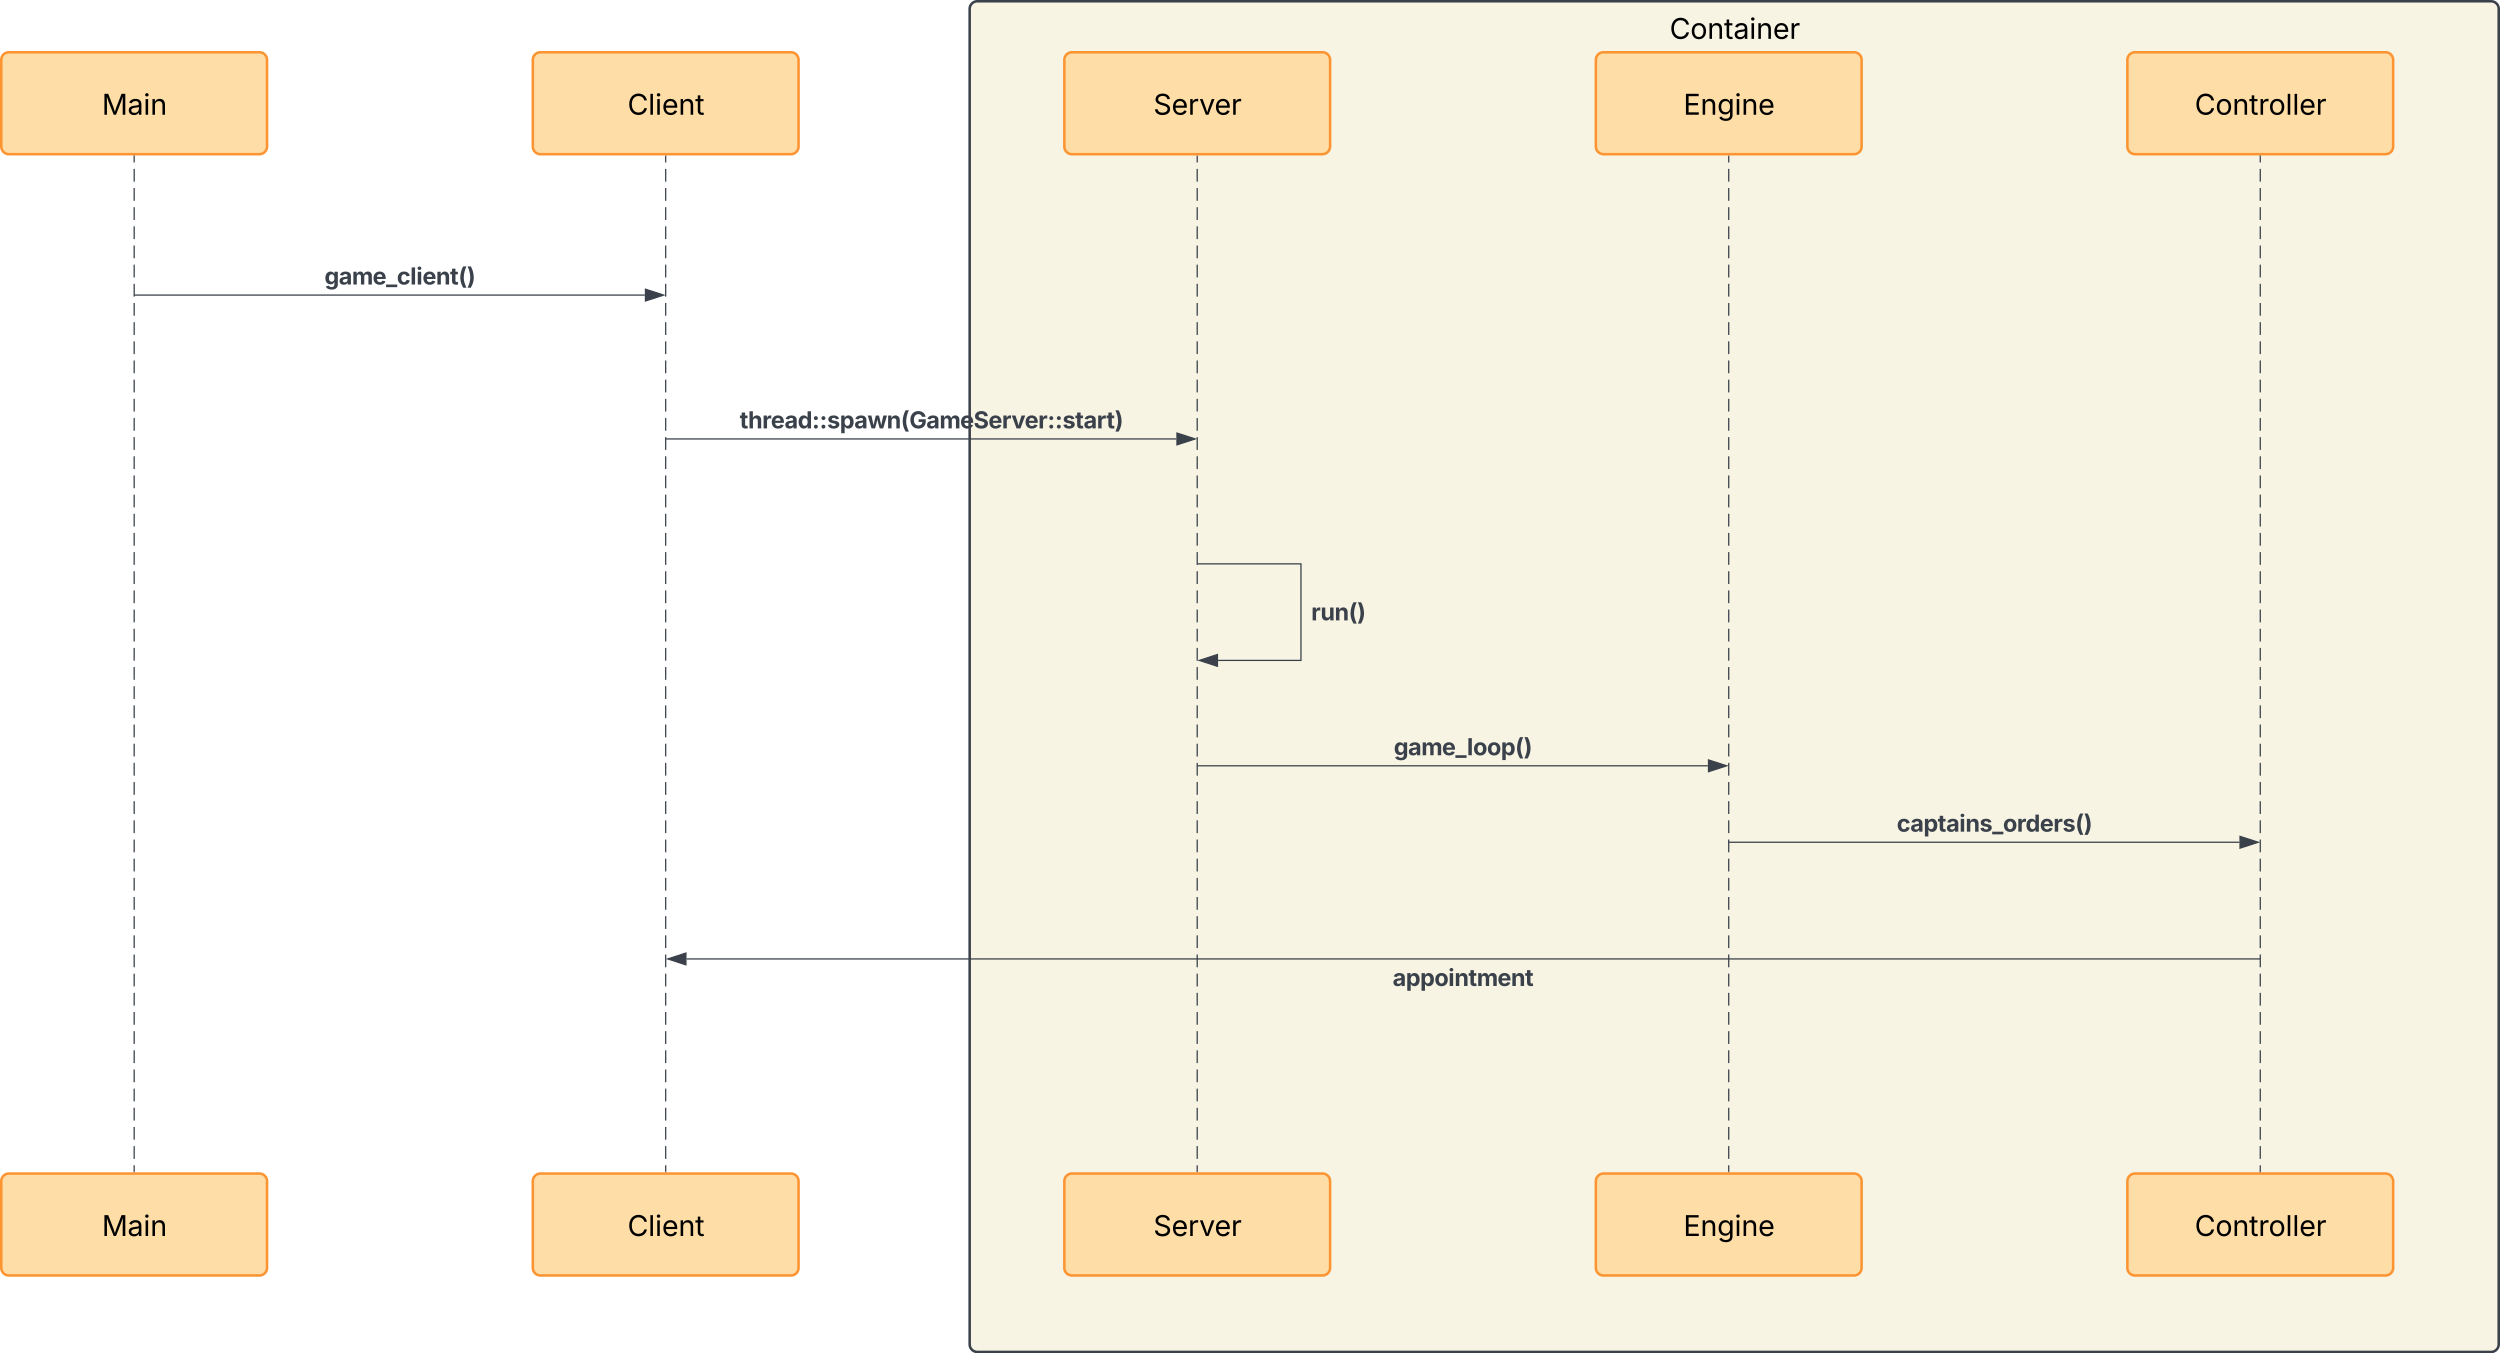 <svg xmlns="http://www.w3.org/2000/svg" xmlns:xlink="http://www.w3.org/1999/xlink" xmlns:lucid="lucid" width="1962" height="1062"><g transform="translate(-399 381)" lucid:page-tab-id="0_0"><path d="M0-500h2500v1500H0z" fill="#fff"/><path d="M1160-374a6 6 0 0 1 6-6h1188a6 6 0 0 1 6 6V674a6 6 0 0 1-6 6H1166a6 6 0 0 1-6-6z" stroke="#3a414a" stroke-width="2" fill="#f7f4e4"/><use xlink:href="#a" transform="matrix(1,0,0,1,1168,-372) translate(541.312 21.528)"/><path d="M400-334a6 6 0 0 1 6-6h196.57a6 6 0 0 1 6 6v68a6 6 0 0 1-6 6H406a6 6 0 0 1-6-6z" stroke="#fc9432" stroke-width="2" fill="#ffdda6"/><use xlink:href="#b" transform="matrix(1,0,0,1,400,-340) translate(78.973 49.028)"/><path d="M504.3-258.5v5m0 5.03v10.02m0 5v10.04m0 5v10.03m0 5v10.03m0 5.02v10.02m0 5v10.04m0 5v10.04m0 5v10.03m0 5.03v10.02m0 5.02v10.02m0 5v10.03m0 5v10.03m0 5.02V-58m0 5.02v10.02m0 5v10.04m0 5v10.04m0 5V2.16m0 5.02V17.2m0 5v10.03m0 5v10.04m0 5V62.3m0 5.02v10.02m0 5.02v10.02m0 5v10.04m0 5v10.04m0 5v10.03m0 5v10.03m0 5v10.04m0 5v10.04m0 5.02v10.03m0 5v10.03m0 5v10.04m0 5v10.04m0 5v10.04m0 5v10.03m0 5.02v10.02m0 5v10.04m0 5.02v10.03m0 5V333m0 5.02v10.02m0 5.02v10.02m0 5v10.04m0 5v10.03m0 5.02v10.02m0 5.02v10m0 5.02v10.03m0 5v10.04m0 5v10.02m0 5.02v10.02m0 5v10.04m0 5v10.04m0 5v10.03m0 5.02v5" stroke="#3a414a" fill="none"/><path d="M504.76-258.5h-.95v-.5h.96zM504.76 539h-.95v-.5h.96z" stroke="#3a414a" stroke-width=".05" fill="#3a414a"/><path d="M921.43-258.5v5m0 5.03v10.02m0 5v10.04m0 5v10.03m0 5v10.03m0 5.02v10.02m0 5v10.04m0 5v10.04m0 5v10.03m0 5.03v10.02m0 5.02v10.02m0 5v10.03m0 5v10.03m0 5.02V-58m0 5.02v10.02m0 5v10.04m0 5v10.04m0 5V2.16m0 5.02V17.2m0 5v10.03m0 5v10.04m0 5V62.3m0 5.02v10.02m0 5.02v10.02m0 5v10.04m0 5v10.04m0 5v10.03m0 5v10.03m0 5v10.04m0 5v10.04m0 5.02v10.03m0 5v10.03m0 5v10.04m0 5v10.04m0 5v10.04m0 5v10.03m0 5.02v10.02m0 5v10.04m0 5.02v10.03m0 5V333m0 5.02v10.02m0 5.02v10.02m0 5v10.04m0 5v10.03m0 5.02v10.02m0 5.02v10m0 5.02v10.03m0 5v10.04m0 5v10.02m0 5.02v10.02m0 5v10.04m0 5v10.04m0 5v10.03m0 5.02v5" stroke="#3a414a" fill="none"/><path d="M921.9-258.5h-.95v-.5h.95zM921.9 539h-.95v-.5h.95z" stroke="#3a414a" stroke-width=".05" fill="#3a414a"/><path d="M1338.57-258.5v5m0 5.03v10.02m0 5v10.04m0 5v10.03m0 5v10.03m0 5.02v10.02m0 5v10.04m0 5v10.04m0 5v10.03m0 5.03v10.02m0 5.02v10.02m0 5v10.03m0 5v10.03m0 5.02V-58m0 5.02v10.02m0 5v10.04m0 5v10.04m0 5V2.16m0 5.02V17.2m0 5v10.03m0 5v10.04m0 5V62.3m0 5.02v10.02m0 5.02v10.02m0 5v10.04m0 5v10.04m0 5v10.03m0 5v10.03m0 5v10.04m0 5v10.04m0 5.02v10.03m0 5v10.03m0 5v10.04m0 5v10.04m0 5v10.04m0 5v10.03m0 5.02v10.02m0 5v10.04m0 5.02v10.03m0 5V333m0 5.02v10.02m0 5.02v10.02m0 5v10.04m0 5v10.03m0 5.02v10.02m0 5.02v10m0 5.02v10.03m0 5v10.04m0 5v10.02m0 5.02v10.02m0 5v10.04m0 5v10.04m0 5v10.03m0 5.02v5" stroke="#3a414a" fill="none"/><path d="M1339.05-258.5h-.95v-.5h.95zM1339.05 539h-.95v-.5h.95z" stroke="#3a414a" stroke-width=".05" fill="#3a414a"/><path d="M1755.7-258.5v5m0 5.03v10.02m0 5v10.04m0 5v10.03m0 5v10.03m0 5.02v10.02m0 5v10.04m0 5v10.04m0 5v10.03m0 5.03v10.02m0 5.02v10.02m0 5v10.03m0 5v10.03m0 5.02V-58m0 5.02v10.02m0 5v10.04m0 5v10.04m0 5V2.16m0 5.02V17.2m0 5v10.03m0 5v10.04m0 5V62.3m0 5.02v10.02m0 5.02v10.02m0 5v10.04m0 5v10.04m0 5v10.03m0 5v10.03m0 5v10.04m0 5v10.04m0 5.02v10.03m0 5v10.03m0 5v10.04m0 5v10.04m0 5v10.04m0 5v10.03m0 5.02v10.02m0 5v10.04m0 5.02v10.03m0 5V333m0 5.02v10.02m0 5.02v10.02m0 5v10.04m0 5v10.03m0 5.02v10.02m0 5.02v10m0 5.02v10.03m0 5v10.04m0 5v10.02m0 5.02v10.02m0 5v10.04m0 5v10.04m0 5v10.03m0 5.02v5" stroke="#3a414a" fill="none"/><path d="M1756.2-258.5h-.96v-.5h.95zM1756.2 539h-.96v-.5h.95z" stroke="#3a414a" stroke-width=".05" fill="#3a414a"/><path d="M400 546a6 6 0 0 1 6-6h196.57a6 6 0 0 1 6 6v68a6 6 0 0 1-6 6H406a6 6 0 0 1-6-6z" stroke="#fc9432" stroke-width="2" fill="#ffdda6"/><use xlink:href="#b" transform="matrix(1,0,0,1,400,540) translate(78.973 49.028)"/><path d="M817.14-334a6 6 0 0 1 6-6h196.57a6 6 0 0 1 6 6v68a6 6 0 0 1-6 6H823.15a6 6 0 0 1-6-6z" stroke="#fc9432" stroke-width="2" fill="#ffdda6"/><use xlink:href="#c" transform="matrix(1,0,0,1,817.143,-340) translate(74.329 49.028)"/><path d="M817.14 546a6 6 0 0 1 6-6h196.57a6 6 0 0 1 6 6v68a6 6 0 0 1-6 6H823.15a6 6 0 0 1-6-6z" stroke="#fc9432" stroke-width="2" fill="#ffdda6"/><use xlink:href="#c" transform="matrix(1,0,0,1,817.143,540) translate(74.329 49.028)"/><path d="M1234.3-334a6 6 0 0 1 6-6h196.56a6 6 0 0 1 6 6v68a6 6 0 0 1-6 6H1240.3a6 6 0 0 1-6-6z" stroke="#fc9432" stroke-width="2" fill="#ffdda6"/><use xlink:href="#d" transform="matrix(1,0,0,1,1234.286,-340) translate(69.853 49.028)"/><path d="M1234.3 546a6 6 0 0 1 6-6h196.56a6 6 0 0 1 6 6v68a6 6 0 0 1-6 6H1240.3a6 6 0 0 1-6-6z" stroke="#fc9432" stroke-width="2" fill="#ffdda6"/><use xlink:href="#d" transform="matrix(1,0,0,1,1234.286,540) translate(69.853 49.028)"/><path d="M1651.43-334a6 6 0 0 1 6-6H1854a6 6 0 0 1 6 6v68a6 6 0 0 1-6 6h-196.57a6 6 0 0 1-6-6z" stroke="#fc9432" stroke-width="2" fill="#ffdda6"/><use xlink:href="#e" transform="matrix(1,0,0,1,1651.429,-340) translate(68.714 49.028)"/><path d="M1651.43 546a6 6 0 0 1 6-6H1854a6 6 0 0 1 6 6v68a6 6 0 0 1-6 6h-196.57a6 6 0 0 1-6-6z" stroke="#fc9432" stroke-width="2" fill="#ffdda6"/><use xlink:href="#e" transform="matrix(1,0,0,1,1651.429,540) translate(68.714 49.028)"/><path d="M504.8-149.42h400.24M504.8-149.42h-.5" stroke="#3a414a" fill="none"/><path d="M919.8-149.42l-14.25 4.64v-9.27z" stroke="#3a414a" fill="#3a414a"/><use xlink:href="#f" transform="matrix(1,0,0,1,653.628,-174.921) translate(0 17.216)"/><path d="M921.93-36.52h400.26M921.94-36.52h-.5" stroke="#3a414a" fill="none"/><path d="M1336.95-36.52l-14.26 4.64v-9.27z" stroke="#3a414a" fill="#3a414a"/><use xlink:href="#g" transform="matrix(1,0,0,1,979.513,-62.022) translate(0 17.216)"/><path d="M1339.07 61.52H1420v75.77h-65.05M1339.08 61.52h-.5" stroke="#3a414a" fill="none"/><path d="M1340.2 137.3l14.25-4.65v9.27z" stroke="#3a414a" fill="#3a414a"/><use xlink:href="#h" transform="matrix(1,0,0,1,1428,88.654) translate(0 17.216)"/><path d="M1339.07 220h400.26M1339.08 220h-.5" stroke="#3a414a" fill="none"/><path d="M1754.1 220l-14.27 4.63v-9.26z" stroke="#3a414a" fill="#3a414a"/><use xlink:href="#i" transform="matrix(1,0,0,1,1492.83,194.497) translate(0 17.216)"/><path d="M2068.57-334a6 6 0 0 1 6-6h196.57a6 6 0 0 1 6 6v68a6 6 0 0 1-6 6h-196.57a6 6 0 0 1-6-6z" stroke="#fc9432" stroke-width="2" fill="#ffdda6"/><use xlink:href="#j" transform="matrix(1,0,0,1,2068.571,-340) translate(52.823 49.028)"/><path d="M2068.57 546a6 6 0 0 1 6-6h196.57a6 6 0 0 1 6 6v68a6 6 0 0 1-6 6h-196.57a6 6 0 0 1-6-6z" stroke="#fc9432" stroke-width="2" fill="#ffdda6"/><use xlink:href="#j" transform="matrix(1,0,0,1,2068.571,540) translate(52.823 49.028)"/><path d="M2172.86-258.5v5m0 5.03v10.02m0 5v10.04m0 5v10.03m0 5v10.03m0 5.02v10.02m0 5v10.04m0 5v10.04m0 5v10.03m0 5.03v10.02m0 5.02v10.02m0 5v10.03m0 5v10.03m0 5.02V-58m0 5.02v10.02m0 5v10.04m0 5v10.04m0 5V2.16m0 5.02V17.2m0 5v10.03m0 5v10.04m0 5V62.3m0 5.02v10.02m0 5.02v10.02m0 5v10.04m0 5v10.04m0 5v10.03m0 5v10.03m0 5v10.04m0 5v10.04m0 5.02v10.03m0 5v10.03m0 5v10.04m0 5v10.04m0 5v10.04m0 5v10.03m0 5.02v10.02m0 5v10.04m0 5.02v10.03m0 5V333m0 5.02v10.02m0 5.02v10.02m0 5v10.04m0 5v10.03m0 5.02v10.02m0 5.02v10m0 5.02v10.03m0 5v10.04m0 5v10.02m0 5.02v10.02m0 5v10.04m0 5v10.04m0 5v10.03m0 5.02v5" stroke="#3a414a" fill="none"/><path d="M2173.33-258.5h-.95v-.5h.95zM2173.33 539h-.95v-.5h.95z" stroke="#3a414a" stroke-width=".05" fill="#3a414a"/><path d="M1756.2 280h400.27M1756.23 280h-.52" stroke="#3a414a" fill="none"/><path d="M2171.24 280l-14.27 4.63v-9.26z" stroke="#3a414a" fill="#3a414a"/><use xlink:href="#k" transform="matrix(1,0,0,1,1887.567,254.497) translate(0 17.216)"/><path d="M2172.36 371.57H937.8M2172.34 371.57h.52" stroke="#3a414a" fill="none"/><path d="M923.05 371.57l14.26-4.63v9.27z" stroke="#3a414a" fill="#3a414a"/><use xlink:href="#l" transform="matrix(1,0,0,1,1491.949,375.574) translate(0 17.216)"/><defs><path d="M783 20c-382 0-661-292-661-764 0-473 279-766 661-766 302 0 548 182 601 489h-190c-42-204-217-313-411-313-268 0-476 208-476 590 0 381 209 588 476 588 195 0 369-110 411-313h190c-52 303-296 489-601 489" id="m"/><path d="M613 24c-304 0-509-231-509-576 0-350 205-580 509-580 305 0 511 230 511 580 0 345-206 576-511 576zm0-161c226 0 329-195 329-415 0-222-103-419-329-419-223 0-326 196-326 419 0 220 103 415 326 415" id="n"/><path d="M338-670V0H158v-1118h173l1 207c72-158 192-221 342-221 226 0 378 139 378 422V0H872v-695c0-172-96-275-252-275-161 0-282 109-282 300" id="o"/><path d="M598-1118v154H368v674c0 100 37 144 132 144 23 0 62-6 92-12L629-6c-37 13-88 20-134 20-193 0-307-107-307-290v-688H20v-154h168v-266h180v266h230" id="p"/><path d="M471 26C259 26 90-98 90-318c0-256 228-303 435-329 202-27 287-16 287-108 0-139-79-219-234-219-161 0-248 86-283 164l-173-57c86-203 278-265 451-265 150 0 419 46 419 395V0H815v-152h-12C765-73 660 26 471 26zm31-159c199 0 310-134 310-271v-155c-30 35-226 55-295 64-131 17-246 59-246 186 0 116 97 176 231 176" id="q"/><path d="M158 0v-1118h180V0H158zm91-1301c-68 0-125-53-125-119s57-119 125-119c69 0 126 53 126 119s-57 119-126 119" id="r"/><path d="M628 24c-324 0-524-230-524-574 0-343 198-582 503-582 237 0 487 146 487 559v75H286c9 234 145 362 343 362 132 0 231-58 273-172l174 48C1024-91 857 24 628 24zM287-650h624c-17-190-120-322-304-322-192 0-309 151-320 322" id="s"/><path d="M158 0v-1118h174v172h12c41-113 157-188 290-188 26 0 70 2 91 3v181c-11-2-60-10-108-10-161 0-279 109-279 260V0H158" id="t"/><g id="a"><use transform="matrix(0.011,0,0,0.011,0,0)" xlink:href="#m"/><use transform="matrix(0.011,0,0,0.011,16.233,0)" xlink:href="#n"/><use transform="matrix(0.011,0,0,0.011,29.557,0)" xlink:href="#o"/><use transform="matrix(0.011,0,0,0.011,42.687,0)" xlink:href="#p"/><use transform="matrix(0.011,0,0,0.011,50.065,0)" xlink:href="#q"/><use transform="matrix(0.011,0,0,0.011,62.543,0)" xlink:href="#r"/><use transform="matrix(0.011,0,0,0.011,67.925,0)" xlink:href="#o"/><use transform="matrix(0.011,0,0,0.011,81.055,0)" xlink:href="#s"/><use transform="matrix(0.011,0,0,0.011,94.01,0)" xlink:href="#t"/></g><path d="M180 0v-1490h270l367 940c28 72 75 218 110 339 35-117 81-264 110-339l362-940h271V0h-187c2-448-5-837 7-1287-157 497-311 829-483 1287H842C666-458 514-784 354-1284c12 438 5 843 7 1284H180" id="u"/><g id="b"><use transform="matrix(0.011,0,0,0.011,0,0)" xlink:href="#u"/><use transform="matrix(0.011,0,0,0.011,20.074,0)" xlink:href="#q"/><use transform="matrix(0.011,0,0,0.011,32.552,0)" xlink:href="#r"/><use transform="matrix(0.011,0,0,0.011,37.934,0)" xlink:href="#o"/></g><path d="M338-1490V0H158v-1490h180" id="v"/><g id="c"><use transform="matrix(0.011,0,0,0.011,0,0)" xlink:href="#m"/><use transform="matrix(0.011,0,0,0.011,16.233,0)" xlink:href="#v"/><use transform="matrix(0.011,0,0,0.011,21.615,0)" xlink:href="#r"/><use transform="matrix(0.011,0,0,0.011,26.997,0)" xlink:href="#s"/><use transform="matrix(0.011,0,0,0.011,39.952,0)" xlink:href="#o"/><use transform="matrix(0.011,0,0,0.011,53.082,0)" xlink:href="#p"/></g><path d="M657 26c-323 0-524-166-541-416h195c15 169 171 246 346 246 202 0 356-106 356-265 5-203-294-238-475-293-239-73-380-191-380-389 0-252 224-419 512-419 294 0 499 171 508 396H992c-17-145-151-228-328-228-193 0-321 102-321 242 0 156 175 211 284 241l149 41c160 44 422 134 422 412 0 244-197 432-541 432" id="w"/><path d="M481 0L54-1118h197c107 314 236 620 325 951 87-331 217-637 324-951h197L670 0H481" id="x"/><g id="d"><use transform="matrix(0.011,0,0,0.011,0,0)" xlink:href="#w"/><use transform="matrix(0.011,0,0,0.011,14.258,0)" xlink:href="#s"/><use transform="matrix(0.011,0,0,0.011,27.214,0)" xlink:href="#t"/><use transform="matrix(0.011,0,0,0.011,35.927,0)" xlink:href="#x"/><use transform="matrix(0.011,0,0,0.011,47.982,0)" xlink:href="#s"/><use transform="matrix(0.011,0,0,0.011,60.937,0)" xlink:href="#t"/></g><path d="M180 0v-1490h908v168H370v486h669v168H370v500h727V0H180" id="y"/><path d="M611 442c-248 0-391-105-460-228l146-94c47 65 117 165 314 165 178 0 307-82 307-266v-224h-17C863-141 792-18 576-18c-268 0-472-195-472-546 0-346 197-568 476-568 216 0 288 133 326 193h17v-179h175V29c0 289-215 413-487 413zm-5-620c203 0 314-146 314-390 0-237-108-403-314-403-213 0-319 180-319 403 0 230 109 390 319 390" id="z"/><g id="e"><use transform="matrix(0.011,0,0,0.011,0,0)" xlink:href="#y"/><use transform="matrix(0.011,0,0,0.011,13.357,0)" xlink:href="#o"/><use transform="matrix(0.011,0,0,0.011,26.487,0)" xlink:href="#z"/><use transform="matrix(0.011,0,0,0.011,40.115,0)" xlink:href="#r"/><use transform="matrix(0.011,0,0,0.011,45.497,0)" xlink:href="#o"/><use transform="matrix(0.011,0,0,0.011,58.626,0)" xlink:href="#s"/></g><path fill="#3a414a" d="M625 442c-280 0-454-114-503-274l258-72c28 63 97 128 243 128 153 0 246-69 246-216v-206h-23C805-108 717-16 536-16 284-16 81-191 81-561c0-378 208-571 456-571 188 0 280 113 321 202h13v-188h295V-9c0 303-226 451-541 451zm5-686c153 0 240-119 240-319 0-198-86-329-240-329-158 0-241 137-241 329 0 195 85 319 241 319" id="A"/><path fill="#3a414a" d="M440 22C227 22 68-92 68-313c0-250 202-322 422-343 195-21 271-24 271-105 0-95-63-149-175-149-116 0-187 57-211 129l-275-46c57-194 237-305 487-305 240 0 474 108 474 379V0H777v-155h-10C713-51 605 22 440 22zm85-211c140 0 238-93 238-211v-121c-37 26-156 42-222 51-111 16-185 59-185 149 0 87 70 132 169 132" id="B"/><path fill="#3a414a" d="M128 0v-1118h278l12 217c60-163 185-234 319-234 143 0 236 81 288 251 63-172 205-251 359-251 205 0 357 138 357 381V0h-301v-697c0-126-76-187-177-187-114 0-184 79-184 196V0H789v-705c0-109-72-179-174-179-106 0-187 74-187 208V0H128" id="C"/><path fill="#3a414a" d="M633 22C291 22 81-200 81-553c0-345 210-579 537-579 292 0 525 185 525 567v84H378c7 183 109 277 260 277 105 0 184-46 216-132l272 51C1071-99 893 22 633 22zM380-669h474c-15-146-94-237-233-237-143 0-229 99-241 237" id="D"/><path fill="#3a414a" d="M975 0v231H0V0h975" id="E"/><path fill="#3a414a" d="M628 22C291 22 81-210 81-554c0-346 210-578 547-578 265 0 455 142 497 372l-279 52c-25-116-99-188-215-188-160 0-244 139-244 341 0 200 84 341 244 341 116 0 193-74 217-195l279 51C1085-123 896 22 628 22" id="F"/><path fill="#3a414a" d="M428-1490V0H128v-1490h300" id="G"/><path fill="#3a414a" d="M128 0v-1118h300V0H128zm150-1264c-91 0-165-68-165-154 0-85 74-154 165-154 90 0 165 69 165 154 0 86-75 154-165 154" id="H"/><path fill="#3a414a" d="M428-647V0H128v-1118h283l4 231c63-156 176-245 348-245 232 0 384 159 384 421V0H847v-659c0-139-76-222-202-222-128 0-217 86-217 234" id="I"/><path fill="#3a414a" d="M683-1118v229H474v562c0 71 29 104 102 104 23 0 73-7 95-13l43 225C647 9 580 16 520 16 296 16 174-96 174-301v-588H20v-229h154v-266h300v266h209" id="J"/><path fill="#3a414a" d="M169-607c0-330 107-732 258-974h279c-145 311-231 674-231 974 0 262 67 512 231 886H427C258-1 169-307 169-607" id="K"/><path fill="#3a414a" d="M67 279c166-379 230-627 230-886 0-300-86-663-230-974h278c151 241 258 644 258 974 0 302-90 608-258 886H67" id="L"/><g id="f"><use transform="matrix(0.009,0,0,0.009,0,0)" xlink:href="#A"/><use transform="matrix(0.009,0,0,0.009,11.229,0)" xlink:href="#B"/><use transform="matrix(0.009,0,0,0.009,21.547,0)" xlink:href="#C"/><use transform="matrix(0.009,0,0,0.009,37.765,0)" xlink:href="#D"/><use transform="matrix(0.009,0,0,0.009,48.352,0)" xlink:href="#E"/><use transform="matrix(0.009,0,0,0.009,56.812,0)" xlink:href="#F"/><use transform="matrix(0.009,0,0,0.009,67.269,0)" xlink:href="#G"/><use transform="matrix(0.009,0,0,0.009,72.085,0)" xlink:href="#H"/><use transform="matrix(0.009,0,0,0.009,76.901,0)" xlink:href="#D"/><use transform="matrix(0.009,0,0,0.009,87.488,0)" xlink:href="#I"/><use transform="matrix(0.009,0,0,0.009,98.552,0)" xlink:href="#J"/><use transform="matrix(0.009,0,0,0.009,105.06,0)" xlink:href="#K"/><use transform="matrix(0.009,0,0,0.009,111.759,0)" xlink:href="#L"/></g><path fill="#3a414a" d="M428-647V0H128v-1490h294v586c65-146 175-228 341-228 232 0 385 159 385 421V0H847v-659c0-139-76-222-202-222-128 0-217 86-217 234" id="M"/><path fill="#3a414a" d="M128 0v-1118h290v195h12c54-169 184-238 367-200v268c-27-8-86-15-130-15-138 0-239 95-239 234V0H128" id="N"/><path fill="#3a414a" d="M537 19C279 19 81-185 81-557c0-382 206-575 454-575 190 0 278 113 318 202h10v-560h300V0H868v-179h-15C812-89 719 19 537 19zm92-241c153 0 240-134 240-336 0-203-86-334-240-334-158 0-240 138-240 334 0 197 84 336 240 336" id="O"/><path fill="#3a414a" d="M342-723c-98 0-173-75-173-172s75-172 173-172 173 75 173 172-75 172-173 172zm0 742c-98 0-173-75-173-172s75-172 173-172 173 75 173 172S440 19 342 19" id="P"/><path fill="#3a414a" d="M572 22C302 22 117-98 78-306l279-48c29 105 101 156 224 156 114 0 185-48 185-115 0-118-228-130-337-155-215-49-322-150-322-317 0-215 187-347 470-347 265 0 424 116 466 298l-266 47c-24-76-87-130-196-130-98 0-174 46-174 113 0 56 38 95 144 117l201 40c216 44 320 143 320 302 0 220-207 367-500 367" id="Q"/><path fill="#3a414a" d="M128 418v-1536h295v188h14c41-89 129-202 319-202 248 0 453 193 453 575 0 372-197 576-455 576-183 0-275-108-317-198h-9v597H128zm534-640c156 0 240-139 240-336 0-196-83-334-240-334-154 0-241 131-241 334 0 202 88 336 241 336" id="R"/><path fill="#3a414a" d="M361 0L31-1118h315c68 295 127 523 188 845 63-317 128-551 199-845h276c71 296 131 525 196 846 57-321 119-552 186-846h319L1378 0h-305c-73-261-148-486-204-771C813-484 740-261 666 0H361" id="S"/><path fill="#3a414a" d="M795 20C377 20 94-272 94-743c0-483 302-767 694-767 335 0 593 206 635 500h-310c-42-142-154-229-320-229-230 0-389 177-389 493s154 495 393 495c212 0 340-120 345-311H818v-232h620v186c0 391-269 628-643 628" id="T"/><path fill="#3a414a" d="M681 22C323 22 94-145 85-462h297c10 151 131 226 296 226 163 0 271-77 271-190 0-102-95-149-257-189l-164-41c-252-61-403-188-403-405 0-269 236-449 560-449 330 0 546 183 551 445H941c-11-119-106-188-259-188-156 0-244 72-244 172-3 156 226 185 373 221 250 61 445 186 445 436 0 271-213 446-575 446" id="U"/><path fill="#3a414a" d="M443 0L31-1118h319c90 293 199 572 268 885 66-313 175-593 264-885h315L784 0H443" id="V"/><g id="g"><use transform="matrix(0.009,0,0,0.009,0,0)" xlink:href="#J"/><use transform="matrix(0.009,0,0,0.009,6.552,0)" xlink:href="#M"/><use transform="matrix(0.009,0,0,0.009,17.616,0)" xlink:href="#N"/><use transform="matrix(0.009,0,0,0.009,24.419,0)" xlink:href="#D"/><use transform="matrix(0.009,0,0,0.009,35.179,0)" xlink:href="#B"/><use transform="matrix(0.009,0,0,0.009,45.497,0)" xlink:href="#O"/><use transform="matrix(0.009,0,0,0.009,56.7,0)" xlink:href="#P"/><use transform="matrix(0.009,0,0,0.009,62.635,0)" xlink:href="#P"/><use transform="matrix(0.009,0,0,0.009,68.571,0)" xlink:href="#Q"/><use transform="matrix(0.009,0,0,0.009,78.524,0)" xlink:href="#R"/><use transform="matrix(0.009,0,0,0.009,89.9,0)" xlink:href="#B"/><use transform="matrix(0.009,0,0,0.009,100.218,0)" xlink:href="#S"/><use transform="matrix(0.009,0,0,0.009,115.326,0)" xlink:href="#I"/><use transform="matrix(0.009,0,0,0.009,126.39,0)" xlink:href="#K"/><use transform="matrix(0.009,0,0,0.009,133.089,0)" xlink:href="#T"/><use transform="matrix(0.009,0,0,0.009,146.426,0)" xlink:href="#B"/><use transform="matrix(0.009,0,0,0.009,156.744,0)" xlink:href="#C"/><use transform="matrix(0.009,0,0,0.009,172.962,0)" xlink:href="#D"/><use transform="matrix(0.009,0,0,0.009,183.549,0)" xlink:href="#U"/><use transform="matrix(0.009,0,0,0.009,195.186,0)" xlink:href="#D"/><use transform="matrix(0.009,0,0,0.009,205.773,0)" xlink:href="#N"/><use transform="matrix(0.009,0,0,0.009,213.287,0)" xlink:href="#V"/><use transform="matrix(0.009,0,0,0.009,223.622,0)" xlink:href="#D"/><use transform="matrix(0.009,0,0,0.009,234.209,0)" xlink:href="#N"/><use transform="matrix(0.009,0,0,0.009,241.446,0)" xlink:href="#P"/><use transform="matrix(0.009,0,0,0.009,247.382,0)" xlink:href="#P"/><use transform="matrix(0.009,0,0,0.009,253.317,0)" xlink:href="#Q"/><use transform="matrix(0.009,0,0,0.009,263.27,0)" xlink:href="#J"/><use transform="matrix(0.009,0,0,0.009,269.865,0)" xlink:href="#B"/><use transform="matrix(0.009,0,0,0.009,280.183,0)" xlink:href="#N"/><use transform="matrix(0.009,0,0,0.009,287.767,0)" xlink:href="#J"/><use transform="matrix(0.009,0,0,0.009,294.276,0)" xlink:href="#L"/></g><path fill="#3a414a" d="M513 14c-232 0-385-159-385-421v-711h300v659c0 139 76 222 202 222 127 0 217-86 217-234v-647h301V0H864l-4-232C797-74 683 14 513 14" id="W"/><g id="h"><use transform="matrix(0.009,0,0,0.009,0,0)" xlink:href="#N"/><use transform="matrix(0.009,0,0,0.009,7.237,0)" xlink:href="#W"/><use transform="matrix(0.009,0,0,0.009,18.301,0)" xlink:href="#I"/><use transform="matrix(0.009,0,0,0.009,29.365,0)" xlink:href="#K"/><use transform="matrix(0.009,0,0,0.009,36.064,0)" xlink:href="#L"/></g><path fill="#3a414a" d="M628 22C291 22 81-210 81-554c0-346 210-578 547-578 336 0 547 232 547 578 0 344-211 576-547 576zm0-236c160 0 242-146 242-341 0-197-82-341-242-341S387-753 387-555c0 195 81 341 241 341" id="X"/><g id="i"><use transform="matrix(0.009,0,0,0.009,0,0)" xlink:href="#A"/><use transform="matrix(0.009,0,0,0.009,11.229,0)" xlink:href="#B"/><use transform="matrix(0.009,0,0,0.009,21.547,0)" xlink:href="#C"/><use transform="matrix(0.009,0,0,0.009,37.765,0)" xlink:href="#D"/><use transform="matrix(0.009,0,0,0.009,48.352,0)" xlink:href="#E"/><use transform="matrix(0.009,0,0,0.009,57.411,0)" xlink:href="#G"/><use transform="matrix(0.009,0,0,0.009,62.227,0)" xlink:href="#X"/><use transform="matrix(0.009,0,0,0.009,73.126,0)" xlink:href="#X"/><use transform="matrix(0.009,0,0,0.009,84.025,0)" xlink:href="#R"/><use transform="matrix(0.009,0,0,0.009,95.228,0)" xlink:href="#K"/><use transform="matrix(0.009,0,0,0.009,101.927,0)" xlink:href="#L"/></g><g id="j"><use transform="matrix(0.011,0,0,0.011,0,0)" xlink:href="#m"/><use transform="matrix(0.011,0,0,0.011,16.233,0)" xlink:href="#n"/><use transform="matrix(0.011,0,0,0.011,29.557,0)" xlink:href="#o"/><use transform="matrix(0.011,0,0,0.011,42.687,0)" xlink:href="#p"/><use transform="matrix(0.011,0,0,0.011,49.957,0)" xlink:href="#t"/><use transform="matrix(0.011,0,0,0.011,57.954,0)" xlink:href="#n"/><use transform="matrix(0.011,0,0,0.011,71.278,0)" xlink:href="#v"/><use transform="matrix(0.011,0,0,0.011,76.66,0)" xlink:href="#v"/><use transform="matrix(0.011,0,0,0.011,82.042,0)" xlink:href="#s"/><use transform="matrix(0.011,0,0,0.011,94.998,0)" xlink:href="#t"/></g><g id="k"><use transform="matrix(0.009,0,0,0.009,0,0)" xlink:href="#F"/><use transform="matrix(0.009,0,0,0.009,10.63,0)" xlink:href="#B"/><use transform="matrix(0.009,0,0,0.009,20.948,0)" xlink:href="#R"/><use transform="matrix(0.009,0,0,0.009,32.151,0)" xlink:href="#J"/><use transform="matrix(0.009,0,0,0.009,38.746,0)" xlink:href="#B"/><use transform="matrix(0.009,0,0,0.009,49.063,0)" xlink:href="#H"/><use transform="matrix(0.009,0,0,0.009,53.879,0)" xlink:href="#I"/><use transform="matrix(0.009,0,0,0.009,64.943,0)" xlink:href="#Q"/><use transform="matrix(0.009,0,0,0.009,74.897,0)" xlink:href="#E"/><use transform="matrix(0.009,0,0,0.009,83.357,0)" xlink:href="#X"/><use transform="matrix(0.009,0,0,0.009,94.256,0)" xlink:href="#N"/><use transform="matrix(0.009,0,0,0.009,101.06,0)" xlink:href="#O"/><use transform="matrix(0.009,0,0,0.009,112.262,0)" xlink:href="#D"/><use transform="matrix(0.009,0,0,0.009,122.849,0)" xlink:href="#N"/><use transform="matrix(0.009,0,0,0.009,130.086,0)" xlink:href="#Q"/><use transform="matrix(0.009,0,0,0.009,140.04,0)" xlink:href="#K"/><use transform="matrix(0.009,0,0,0.009,146.739,0)" xlink:href="#L"/></g><g id="l"><use transform="matrix(0.009,0,0,0.009,0,0)" xlink:href="#B"/><use transform="matrix(0.009,0,0,0.009,10.318,0)" xlink:href="#R"/><use transform="matrix(0.009,0,0,0.009,21.521,0)" xlink:href="#R"/><use transform="matrix(0.009,0,0,0.009,32.723,0)" xlink:href="#X"/><use transform="matrix(0.009,0,0,0.009,43.622,0)" xlink:href="#H"/><use transform="matrix(0.009,0,0,0.009,48.439,0)" xlink:href="#I"/><use transform="matrix(0.009,0,0,0.009,59.502,0)" xlink:href="#J"/><use transform="matrix(0.009,0,0,0.009,66.011,0)" xlink:href="#C"/><use transform="matrix(0.009,0,0,0.009,82.229,0)" xlink:href="#D"/><use transform="matrix(0.009,0,0,0.009,92.816,0)" xlink:href="#I"/><use transform="matrix(0.009,0,0,0.009,103.88,0)" xlink:href="#J"/></g></defs></g></svg>